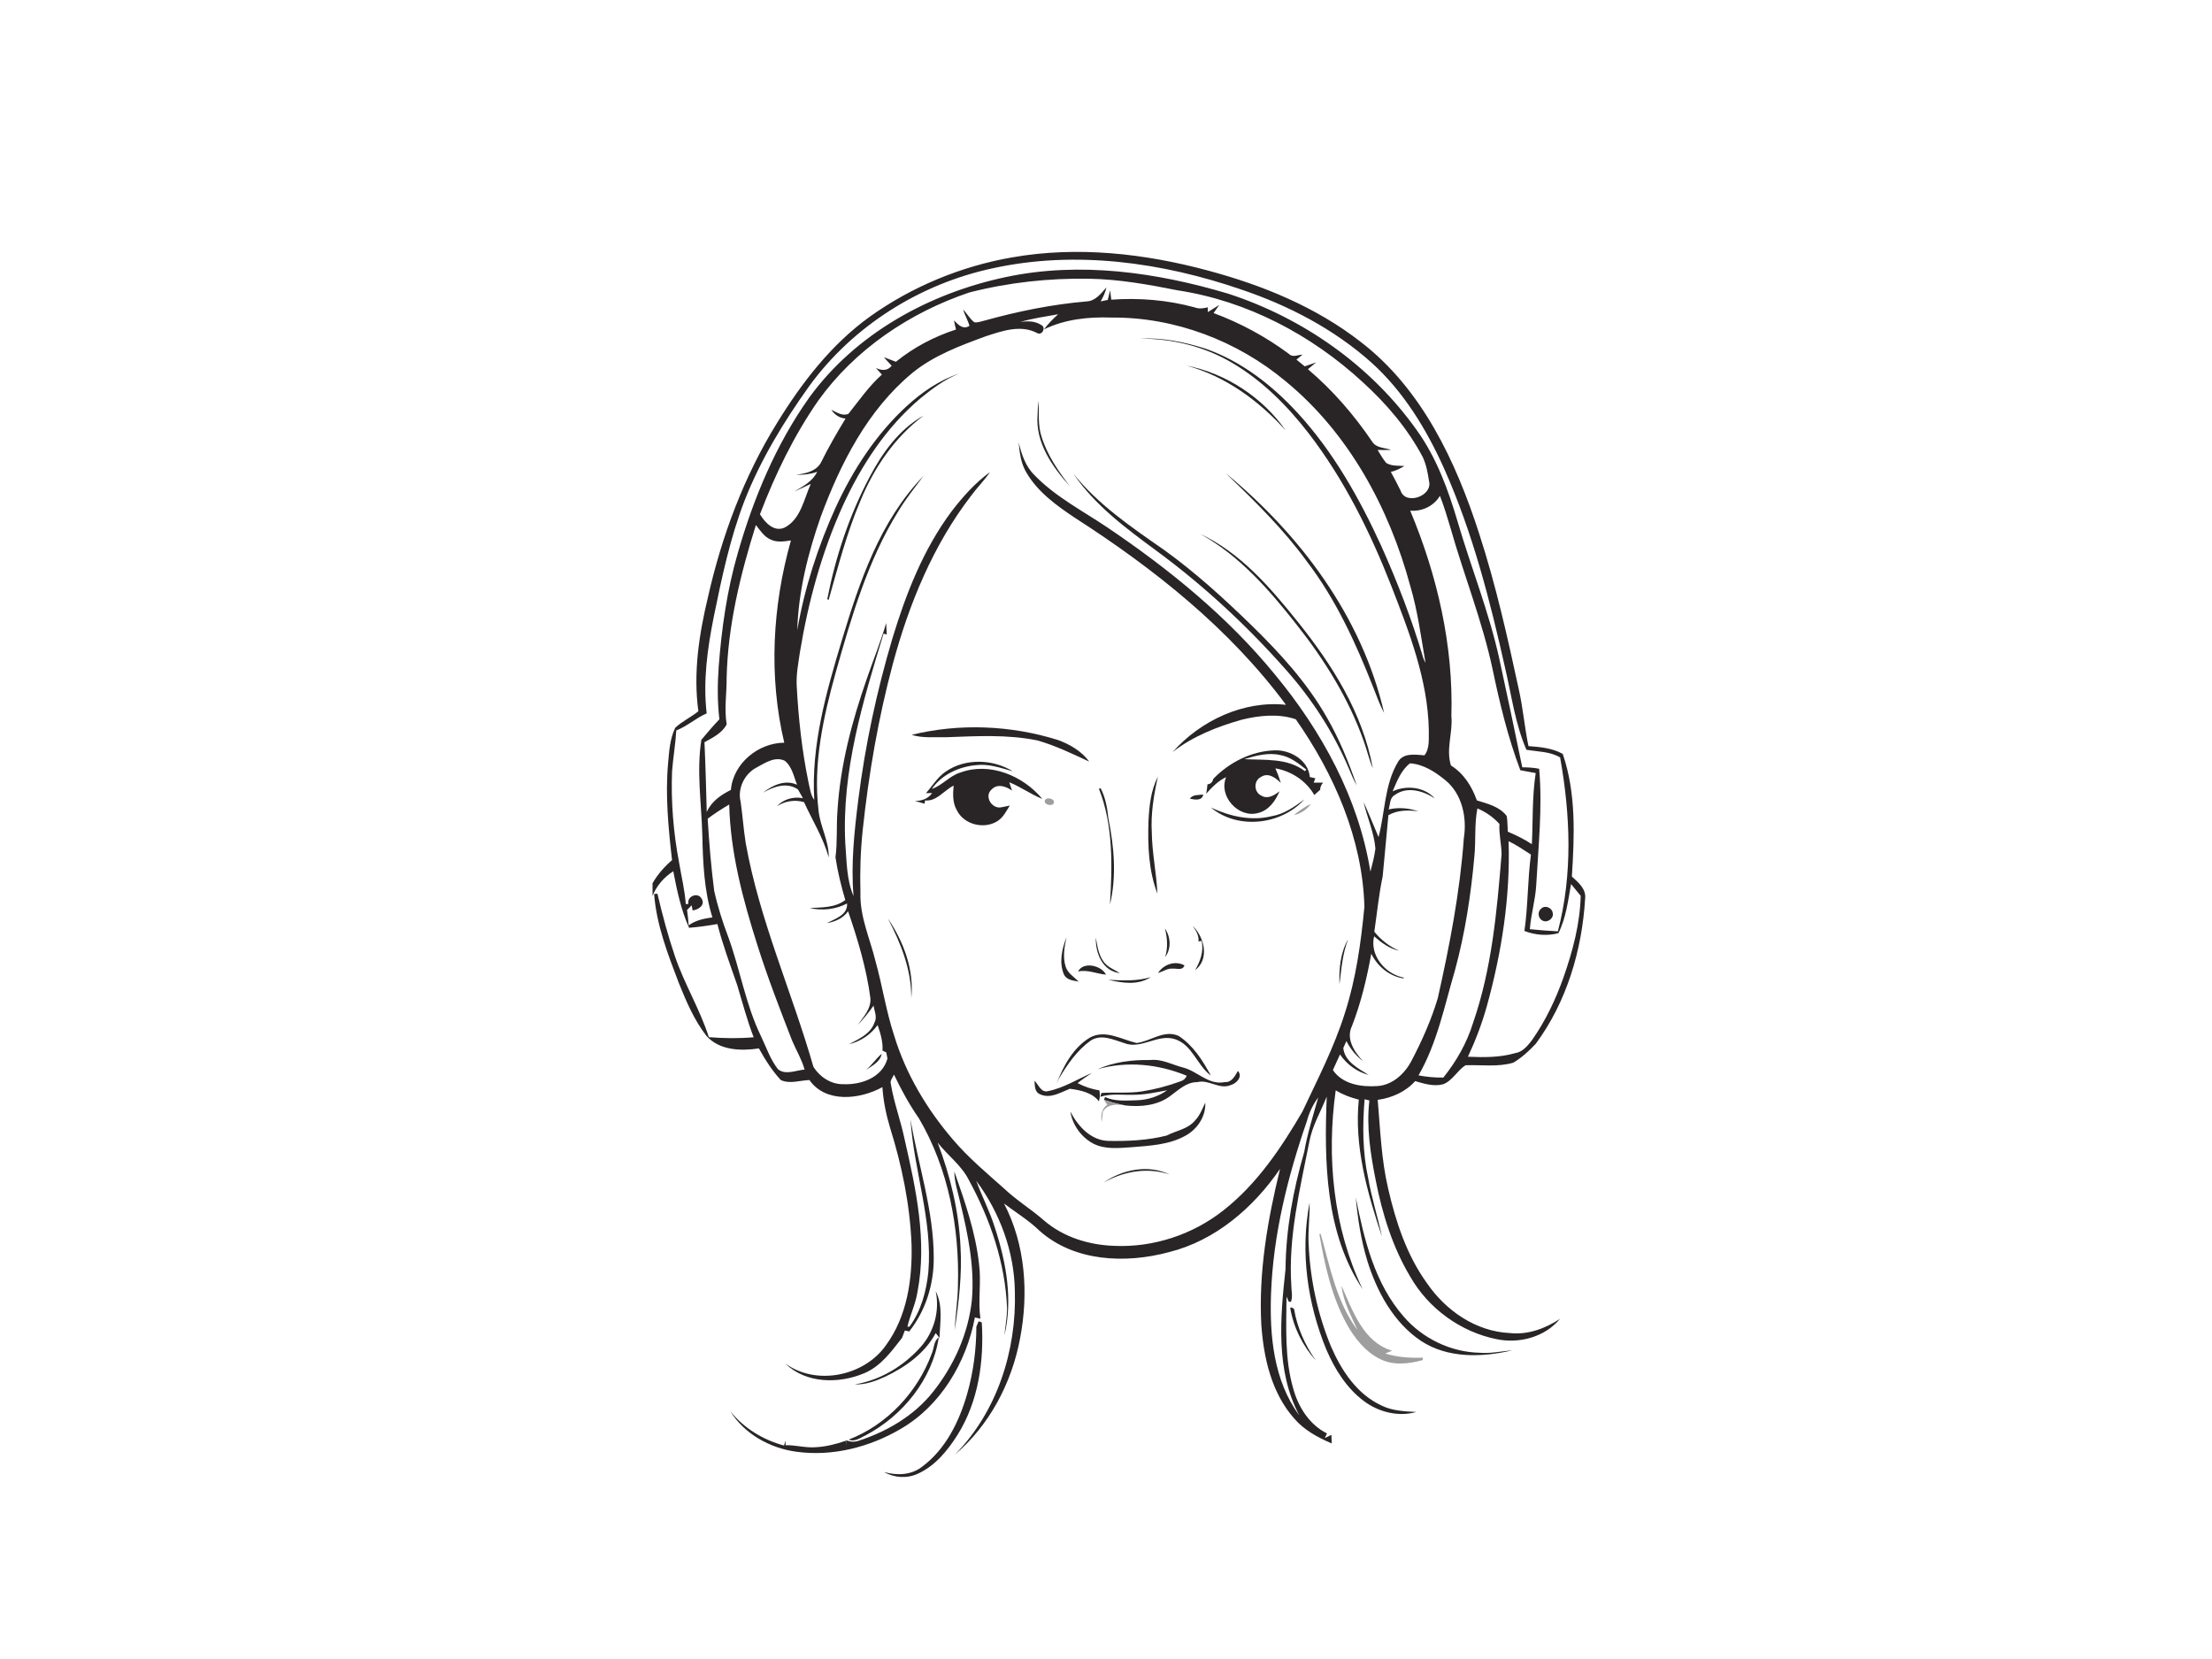 <?xml version="1.0" encoding="utf-8"?>
<!-- Generator: Adobe Illustrator 17.0.0, SVG Export Plug-In . SVG Version: 6.00 Build 0)  -->
<!DOCTYPE svg PUBLIC "-//W3C//DTD SVG 1.1//EN" "http://www.w3.org/Graphics/SVG/1.1/DTD/svg11.dtd">
<svg version="1.1" id="Layer_1" xmlns="http://www.w3.org/2000/svg" xmlns:xlink="http://www.w3.org/1999/xlink" x="0px" y="0px"
	 width="800px" height="600px" viewBox="0 0 800 600" enable-background="new 0 0 800 600" xml:space="preserve">
<path fill="#292526" d="M365.97,93.1c23.66-4.18,48.02-1.44,71.06,4.79c19.69,5.28,39.02,13.2,55.19,25.84
	c22.16,17.07,34.42,43.38,42.78,69.39c6,18.44,10.23,37.39,14.32,56.33c1.51,6.74,2.07,13.64,3.47,20.39
	c4.22,0.3,8.63,0.72,12.39,2.81c4.89,14.23,4.24,29.57,3.31,44.37c2.33,2.1,5.25,4.51,4.79,8.04c-1.13,18.62-6.68,37.31-17.84,52.43
	c-2.42,2.58-5.09,5.04-8.13,6.84c-5.6,1.66-11.54,0.72-17.28,0.93c-2.98,1.85-4.65,5.57-8.11,6.88c-3.38,0.89-6.86-0.2-10.11-1.14
	c-3.5,3.92-8.41,6.04-13.54,6.78c0.92,10.77,1.3,21.65,3.8,32.21c2.76,11.96,6.69,23.93,13.93,33.98c6.8,10,17.76,17.6,30.09,18.15
	c6.5,0.71,12.76-1.64,18.11-5.14c-5.52,6.63-14.79,9.09-23.07,7.32c-12.89-2.62-24.49-11.07-31.03-22.47
	c-6.42-10.68-10.16-22.75-12.55-34.93c-1.88-9.48-3.43-19.23-2.3-28.9c-0.43-0.11-1.29-0.33-1.72-0.44
	c-0.78,9.44-0.75,19.02,1.25,28.33c1.24,7.21,3.5,14.2,5.02,21.35c-5.31-15.88-10.08-32.64-8.37-49.54
	c-2.93-0.72-5.77-1.8-8.35-3.37c-3.39,24.18-0.89,49.73,9.73,71.92c-13.55-20.38-13.91-46.06-12.98-69.65
	c-2.18,5.46-5.27,10.62-6.33,16.48c-3.37,17.11-7.64,34.36-6.47,51.94c0,1.91,0.58,3.94-0.15,5.79c-0.2-0.01-0.59-0.03-0.78-0.04
	l-0.82-1.83c-0.08,11.07-0.7,22.39,2.41,33.17c1.83,6.72,5.84,13.14,12.24,16.31c-0.2,0.42-0.6,1.25-0.8,1.67
	c0.6-0.29,1.79-0.86,2.39-1.15l0.12,3.09c-5.04-2.14-10.01-4.82-13.61-9.05c-8.19-9.26-11.03-21.92-11.86-33.93
	c-1.02-19,2.28-37.93,6.78-56.32c-9.61,14.03-23.38,25.95-40.17,30.12c-15.64,4.22-34.29,3.51-46.9-7.8
	c-3.87-3.75-8.49-6.54-12.76-9.78c7.77,14.89,8.93,32.5,5.8,48.8c-3.01,16.08-11.06,31.43-23.63,42.06
	c15.28-15.4,22.39-37.68,21.75-59.09c-0.21-14.41-5.43-28.44-13.95-39.98c2.05,5.71,4.93,11.11,6.72,16.93
	c4.08,12.46,6.55,26.03,3.45,38.99c0.33-3.31,0.95-6.61,0.95-9.95c-0.65-16.29-6.08-32.08-13.84-46.31
	c-2.68-5.32-7.66-8.86-11.26-13.49c4.58,12.05,7.66,24.74,8.27,37.64c0.6,10.11-0.64,20.19-2.07,30.18
	c0.17-5.36,1.09-10.67,1.14-16.04c0.61-20.87-3.43-42.31-14.06-60.47c-3.5-5.01-6.43-10.39-9.07-15.9c-0.43,1.1-1.54,2.1-1.14,3.39
	c1.13,6.81,3.6,13.32,5,20.08c4.09,17.93,8.16,36.58,4.67,54.96c-0.66,4.4-2.67,8.42-3.67,12.73c0.19,0,0.55,0.01,0.74,0.01
	c4.21-5.72,6.12-12.84,6.83-19.82c1.58-18.69-5.27-36.67-6.45-55.17c2.81,16.7,8.42,33.06,8.4,50.14
	c0.05,9.54-2.93,19.07-8.87,26.58c-0.4-0.09-1.18-0.27-1.57-0.36c-0.35,0.88-0.69,1.77-1.02,2.67c-3.84,4.91-7.68,10.26-13.61,12.77
	c-9.17,3.9-21.12,3.84-28.61-3.48c11.23,8.16,28.58,4.56,36.42-6.65c7.64-10.43,9.57-23.87,9.23-36.5
	c-0.58-14.3-3.48-28.45-7.75-42.08c-1.45-4.8-2.46-9.73-2.79-14.73c-8.03,4.42-20.47,5.91-26.39-2.57c-3.41,0.12-7.14,1.52-10.36,0
	c-3.15-3.41-5.67-7.38-7.91-11.44c-6.54,0.98-14.2,0.76-18.96-4.5c-4.47-5.75-7.34-12.53-10.04-19.24
	c-3.96-10.38-8.05-20.94-8.9-32.12l1.2-0.08c1.79,7.62,3.81,15.2,6.33,22.61c3.42,10.04,9.03,19.17,12.27,29.27
	c5.39,0.42,10.81,0.5,16.2,0.03c-2.4-6.21-4.06-12.66-6-19.02c-2.53-7.26-5.2-14.48-7.12-21.93c-3.39,0.61-6.8,1.07-10.23,1.36
	c-2.94-6.49-4.37-13.49-5.73-20.45c-3.34,2.17-5.99,5.17-7.49,8.89v-4.54c1.82-3.2,4.27-5.98,7.05-8.38
	c-1.33-11.65-2.48-23.4-1.42-35.12c0.38-4.3,0.66-8.78,2.57-12.73c2.49-2.36,5.71-3.82,8.38-5.99c-1.92-13.84,0.25-27.83,3.47-41.3
	c5-22.1,13-43.63,24.96-62.93c8.93-14.55,19.61-28.42,33.58-38.48C329.82,103.65,347.54,96.31,365.97,93.1 M358.98,97.04
	c-26.23,5.62-50.41,20.78-66.25,42.51c-9.27,12.95-17.64,26.69-23.47,41.56c-5.2,13.48-8.2,27.67-11.08,41.8
	c-2.32,11.52-3.97,23.34-2.6,35.1c-3.88,1.66-7.03,4.64-10.99,6.16c-0.29,4.96-1.16,9.86-1.53,14.81c-0.42,11,0.47,22.04,2.52,32.86
	c0.82,5.05,2.09,10.03,2.44,15.15c0.24-0.02,0.71-0.07,0.95-0.09c-0.64-2.8,3.47-4.37,4.77-1.9c1.48,2.31-1.21,4.08-3.25,4.26
	l-0.34-1.85c-0.57,0.56-1.13,1.13-1.67,1.71c0.26,1.83,0.46,3.67,0.6,5.53c2.5-1.84,5.57-2.44,8.57-2.87
	c-3.01-9.64-3.42-19.8-3.65-29.82c-0.31-11.45-2.13-22.97-0.35-34.39c2.13-2.52,4.24-5.06,6.53-7.43
	c-0.75-6.33-0.71-12.74-0.25-19.09c1.06-13.82,3.01-27.64,6.89-40.97c5.7-19.93,13.83-39.39,25.89-56.35
	c16.85-23.17,43.52-37.75,71.23-43.56c26.66-5.63,54.35-1.68,80.18,6.02c27.12,8.79,51.7,26.04,68.25,49.36
	c7.18,9.95,11.4,21.6,14.85,33.27c4.82,16.47,11.28,32.46,14.98,49.25c2.87,13.13,5.64,26.28,8.35,39.44c2.04,0,4.09,0.12,6.11,0.52
	c1.24,14.02-0.3,28.04-1.06,42.04c-0.3,5.39-1.91,10.6-2.31,15.98c3.37,0.35,6.75,0.59,10.13,0.78c5.42-20.53,4.53-42.15,0.82-62.89
	c-3.7-2.21-8.09-2.06-12.19-2.78c-4.04-9.29-5.33-19.41-7.62-29.19c-5.5-24.66-11.81-49.33-22.13-72.47
	c-6.38-14.22-14.68-27.91-26.36-38.42c-13.51-12.06-29.86-20.58-46.95-26.35C420.29,94.86,388.91,90.46,358.98,97.04 M350.55,105.78
	c-21.53,7.26-41.36,20.57-54.66,39.17c-8.8,12.67-15.56,26.66-21.04,41.05c1.83,3,5.13,6.61,9.01,4.76
	c5.79-3.09,6.89-10.3,9.39-15.77c-2.01,0.96-4.02,1.92-6.07,2.79c3.22-1.82,6.67-3.67,8.38-7.14c-2.44,0.84-4.99,1.17-7.56,1.04
	c3.39-0.41,7.36-1.25,9.03-4.63c2.65-5.37,5.66-10.56,8.78-15.68c-2.21-0.15-3.94-1.4-5.17-3.14c1.94,0.84,3.98,2.36,6.19,1.45
	c3.9-4.85,7.43-10.05,12.12-14.2c-0.72-0.81-1.45-1.6-2.16-2.41c2.05,0.99,4.15,1.14,5.7-0.8c-0.96-1.02-1.91-2.03-2.83-3.08
	c1.46,0.53,2.9,1.11,4.36,1.65c6.43-5.21,13.85-9.12,21.72-11.66c-0.19-0.83-0.56-2.48-0.75-3.3c1.6,1.52,3.2,3.45,5.62,1.99
	c-0.52-2.05-1.72-3.88-2.27-5.94c1.42,1.49,2.4,3.4,4.06,4.63c1.27,0.19,2.5-0.37,3.72-0.63c12.06-3.35,24.37-5.85,36.85-6.92
	c3.23-0.13,5.25-2.88,7.19-5.08c-0.38,1.82-1.18,3.49-2.1,5.08c0.64-0.13,1.93-0.41,2.58-0.55c0.28-1.16,0.57-2.32,0.85-3.48
	c0.14,1.13,0.28,2.27,0.42,3.4c10.13-0.73,20.39,0.12,30.2,2.8c1.55,0.61,3.16,0.34,4.73-0.03l-0.04,1.73
	c1.4-0.85,2.79-1.72,4.17-2.59c-0.69,0.97-1.37,1.95-2.06,2.93c9.73,3.62,18.93,8.59,27.26,14.78c1.33,1.42,3.29,0.28,4.9,0.27
	c-0.55,0.45-1.64,1.34-2.19,1.79c0.99,0.81,1.99,1.62,3,2.44c1.36-0.48,2.73-0.97,4.1-1.43c-0.97,0.83-1.97,1.65-2.95,2.46
	c8.95,7.57,16.67,16.51,23.24,26.2c1.45,2.36,4.55,2.16,6.89,2.98c-1.65,0.04-3.29,0.05-4.93,0.02c1.02,1.58,1.89,3.29,3.14,4.72
	c1.97,1.19,4.35,0.93,6.56,1.09c-1.55,0.9-3.15,1.74-4.91,2.13c1.24,2.22,2.38,4.49,3.52,6.77c1.75,5.45,11.74,1.96,10.28-3.47
	c-0.43-2.93-1-5.9-2.23-8.6c-5.46-10.33-13.13-19.34-21.75-27.17c-18.51-17.08-41.81-29.37-66.82-33.18
	c-10.56-2.1-21.22-4.02-32.02-4.21C379.39,100.55,364.71,102.15,350.55,105.78 M368.97,116.45c2.57-0.38,5.31-0.41,7.58,1.07
	c1.94,0.88,0.31,3.96-1.42,2.95c-5.93-3.17-12.69-0.79-18.62,1.15c-9.28,3.41-18.79,6.93-26.54,13.25
	c-16.18,13.38-25.98,32.69-33.15,52.05c-4.61,13.18-8.07,26.97-8.48,40.99c2.65-15.33,7.48-30.27,13.91-44.42
	c6.25-13.6,14.58-26.42,25.65-36.59c5.5-5.04,11.81-9.4,18.93-11.77c-5.16,2.07-9.67,5.42-13.94,8.93
	c-12.36,10.43-21.41,24.26-28.09,38.88c-7.61,16.8-12.5,34.73-15.49,52.89c-0.59,4.04-1.39,8.09-1.17,12.19
	c0.62,11.74,1.89,23.47,4.28,35c0.54,2.13,0.68,4.46,2.07,6.28c-1.18-19.8,4.36-39.09,10.01-57.84
	c6.37-21.13,13.75-43.09,29.45-59.27c-3.12,4.21-6.43,8.29-9.12,12.8c-11.04,17.82-16.9,38.16-22.57,58.17
	c-4.48,16.16-8.26,33.03-6.23,49.89c0.55,5.82,3.83,11.12,3.68,17.02c-1.96-7.1-5.9-13.32-8.92-19.97
	c-3.38-0.98-6.87-0.39-9.82,1.48c2.42-2.57,5.95-3.56,9.41-2.91c-0.44-0.79-1.33-2.37-1.77-3.15c-4.06-2.76-8.81-1.05-12.63,1.16
	c3.4-2.73,7.97-4.81,12.29-2.87c-1.22-2.99-1.79-6.57-4.48-8.69c-3.52-1.67-7.17,0.83-10.2,2.48c-4.33,2.27-6.94,7.59-5.73,12.38
	c0.71,4.96,1.05,9.98,1.84,14.94c4.97,27.86,16.74,53.89,24.49,80.93c2.3,3.67,6.38,6.35,10.81,6.26
	c6.49,0.28,14.08-2.39,15.96-9.28c-0.11-0.55-0.33-1.66-0.43-2.21c-0.35-0.16-1.03-0.49-1.37-0.66c0.22-3.18-0.73-6.24-1.76-9.22
	c-2.53,3.46-6.17,5.92-10.35,6.91c3.55-1.9,7.74-3.66,9.19-7.77c1.12-1.98,0-4.17-0.3-6.19c-1.74,2.47-3.62,4.84-5.75,6.99
	c2.09-2.87,4.85-5.79,4.61-9.62c-1.41-10.77-4.57-21.25-8.08-31.5c-1.78,2.57-4.72,3.82-7.72,4.31c2.99-1.59,7.65-2.9,7.35-7.12
	c-4.14,2.17-8.98,2.71-13.52,1.65c4.42-0.25,9.15-0.06,12.88-2.88c-1.48-5.08-2.78-10.24-3.55-15.48
	c0.75-5.63,0.28-11.32,0.73-16.98c1.01-16.32,5.24-32.24,10.62-47.62c2.28-6.72,5.02-13.28,6.98-20.1c0.1,1.38,0.15,2.77,0.22,4.15
	l-1.15-0.35c-7.53,24.58-15.18,49.82-13.85,75.83c0.52,6.4,0.41,13.1,2.98,19.1c-0.98-11.67,0.28-23.37,1.74-34.94
	c2.5-19.74,6.67-39.27,12.35-58.33c4.9-16.17,11.2-32.22,21.37-45.86c4.03-5.25,8.5-10.3,13.9-14.19c-2.05,3.01-4.66,5.57-6.81,8.51
	c-13.77,17.88-22.47,39.13-28.32,60.79c-5.27,19.65-8.73,39.75-10.89,59.97c-0.82,7.62-1.05,15.29-0.84,22.95
	c-0.26,8.52,3.42,16.4,5.41,24.52c2.51,8.91,3.85,18.12,6.75,26.93c4.23,13.98,11.88,26.77,21.37,37.81
	c5.51,6.47,12.03,11.94,18.36,17.56c4.5,4.28,9.84,7.51,14.5,11.61c7.01,6.04,16.25,8.87,25.4,9.18c14.2,0.64,28.49-4.1,39.61-12.93
	c12.07-9.51,20.78-22.49,28.44-35.62c5.49-11.68,11.46-23.21,15.34-35.56c4.05-12.47,5.83-25.54,7.09-38.53
	c-0.69-24.54-10.92-47.93-24.82-67.8c-6.22-2.14-13.17-1.4-19.47,0.13c-8.9,2.53-17.72,5.96-25.07,11.72
	c10.08-11.38,25.68-18.72,40.99-17.09c-20.41-27.56-47.67-49.2-76.34-67.63c-6.64-4.43-13.41-9.3-17.51-16.32
	c-2.03-3.31-2.47-7.24-2.85-11.03c1.05,4.32,2.48,8.73,5.75,11.93c7.57,7.81,17.35,12.86,26.3,18.86
	c22.35,15.09,43.55,32.31,60.68,53.27c16.97,20.5,30.22,44.75,34.51,71.25c0.72-2.74,1.44-5.5,1.81-8.31
	c-0.47-5.83-2.99-11.21-4.27-16.86c1.89,4.19,3.59,8.46,5.4,12.68c2.4-9.05,2.11-19.03,7.08-27.25c1.95-3.33,6.32-2.54,9.53-2.32
	c2.02-2.62,1.47-6.09,1.57-9.17c-0.36-18.15-7.06-35.32-13.54-52.02c-7.65-19.53-17.06-38.55-29.89-55.23
	c-7.71-9.98-16.8-19.13-27.74-25.54c-10.03-5.95-21.78-8.79-33.38-8.73c8.03-0.46,16.09,1.19,23.72,3.6
	c13.08,4.56,24.29,13.33,33.56,23.46c12.82,14,22.2,30.73,30.07,47.9c5.89,13.16,11.09,26.65,15.18,40.48
	c0.22,0.63,0.5,1.23,0.83,1.82c-1.62-9.29-2.81-18.69-5.5-27.76c-7.62-28.24-22.25-55.35-45.11-74.11
	c-17.49-14.61-40.09-23.21-62.95-23.02c-8.34-0.3-16.85,0.59-24.44,4.28c1.5-2.02,3.27-3.8,5.13-5.47
	C378.1,114.49,373.45,115.13,368.97,116.45 M520.77,179.33c-2.21,3.7-6.49,5.72-10.75,5.36c9.81,23.43,15.66,48.83,14.89,74.32
	c0.57,6-2.03,11.93-0.16,17.83c4.65,2.89,7.58,7.59,9.38,12.63c3.85,1.22,8.25,2.23,10.8,5.66c0.32,1.86,0.25,3.76,0.39,5.65
	c3.01,1.29,5.97,2.71,8.7,4.54c0.41-8.58,0.07-17.21,1.39-25.73c-1.86-0.31-3.72-0.66-5.56-1.02c-4.48-11.84-7.44-24.15-10.03-36.51
	c-3.71-17.42-10.37-33.99-15.22-51.09C523.43,187.06,522.27,183.13,520.77,179.33 M273.38,189.88c-5.62,17.9-10.15,36.36-10.58,55.2
	c0.05,5.63-0.92,11.3,0.01,16.89c-1.6,3.15-5.07,4.81-8.03,6.47c0.38,8.41,0.61,16.83,0.82,25.24c1.67-3.83,5.14-6.2,8.74-8
	c0.8-9.58,9.91-17.02,19.3-17.07c-5.71-24.04-4.28-49.46,2.41-73.15c-2.36,0.34-4.89,0.79-7.15-0.25
	C276.42,194.23,274.96,191.89,273.38,189.88 M503.66,286.18c5.03-2.27,11.43-1.64,15.25,2.57c-4.19-2.75-10.05-4.48-14.47-1.22
	c-1.89,1-1.64,3.45-2.22,5.21c3.58-0.84,7.27-0.49,10.73,0.67c-3.68-0.45-7.52-0.5-10.82,1.42c-0.65,7.38-1.4,14.76-2.07,22.13
	c-1.4,6.61-2.04,13.33-3.02,20c2.4,2.97,5.44,5.37,8.96,6.88c-3.5-0.73-6.42-2.91-9.04-5.23c-1.64,6.94,3.99,13.66,10.69,14.95
	l-0.03,0.31c-5.2-0.84-9.36-4.3-11.68-8.94c-1.61,8.89-3.71,17.72-6.99,26.16c-2.25,4.58,0.86,9.39,3.98,12.65
	c-2.56-1.89-4.53-4.41-5.99-7.22c-0.28,0.62-0.84,1.88-1.12,2.51c0.49,4.9,5.43,7.4,9.17,9.73c-4.24-1.12-7.88-3.79-10.36-7.4
	c-0.84,1.89-1.7,3.76-2.57,5.64c3.48,5.16,10.3,6.19,16.06,5.79c5.54-0.35,9.99-4.52,12.43-9.26c3.77-7.21,7.11-14.71,9.44-22.51
	c4.29-19.09,8.02-38.37,9.43-57.91c1.18-7.41-0.61-15.97-6.65-20.91c-3.67-3.01-7.94-5.81-12.82-6.13
	C506.7,278.54,505.23,282.57,503.66,286.18 M255.94,296.1c0.52,8.71,1.24,17.42,2.36,26.08c1.26,5.71,3.04,11.31,5.12,16.78
	c4.28,11.78,6.26,24.37,11.76,35.71c1.95,4.04,3.37,8.42,6.15,11.99c2.71,2.29,6.53,0.4,9.66,0.17c-1.02-3.67-3-6.93-4.48-10.4
	c-4.42-11.39-8.85-22.78-12.53-34.43c-5.27-16.55-9.84-33.58-10.25-51.04C261.05,292.54,258.42,294.22,255.94,296.1 M534.32,292.37
	c-1.14,5.79-0.5,11.68-1.11,17.52c-1.24,13.82-3.35,27.61-7,41.02c-3.79,12.85-6.42,26.28-13.18,38.02
	c2.96,0.56,5.97,0.83,8.98,0.78c4.71-5.89,8.49-12.47,10.72-19.71c6.81-19.62,8.66-40.44,10.33-61.01
	c-0.03-3.67-0.99-7.29-0.77-10.99C540.09,295.53,537.35,293.67,534.32,292.37 M545.6,304.23c0.66,20.14-2.5,40.24-7.85,59.62
	c-1.76,6.29-4.09,12.41-6.85,18.33c5.73,0.25,11.55,0.3,17.12-1.31c2.73-0.41,4.55-2.76,6.13-4.81c4.85-6.96,8.54-14.69,11.35-22.69
	c3.31-9.47,5.94-19.3,6.18-29.39c-1.16-1.42-2.31-2.85-3.49-4.25c-1.07,6-1.82,12.26-4.56,17.76c-4.03,1.07-8.42,0.71-12.3-0.79
	c1.32-9.16,1.12-18.45,2.36-27.62C551.05,307.36,548.44,305.59,545.6,304.23 M472.64,405.51c-6.97,20.14-12.19,41.1-12.96,62.49
	c-0.53,15.07,0.95,31.35,10.2,43.86c-8.56-16.2-6.88-35.29-4.95-52.86c0.12-14.39,2.78-28.64,6.77-42.43
	c1.14-6.68,3.23-13.14,5.05-19.66C474.84,399.48,473.46,402.4,472.64,405.51z"/>
<path fill="#292526" d="M429.11,132.23c14.29,2.79,27.52,11.49,35.87,23.43C455.33,144.97,443.17,136.01,429.11,132.23z"/>
<path fill="#292526" d="M375.25,150.11c0.04-1.74,0.13-3.48,0.34-5.2c0.27,4.37-0.32,8.89,1.13,13.11
	c2.06,6.66,6.08,12.44,10.28,17.91C380.62,168.91,374.43,160.06,375.25,150.11z"/>
<path fill="#292526" d="M314.51,172.5c4.63-8.78,10.72-17.3,19.56-22.22c-10.46,7.8-17.96,18.87-22.89,30.85
	c-4.94,11.56-8.05,23.76-11.49,35.81l-0.5-0.23C302.18,201.35,307.18,186.35,314.51,172.5z"/>
<path fill="#292526" d="M388.16,171.26c9.02,11.29,21.07,19.43,32.81,27.6c11.37,8.19,21.75,17.65,31.78,27.41
	c10.17,9.94,19.91,20.58,27,33c4.55,7.83,7.99,16.25,10.93,24.81c-1.08-1.93-1.95-3.97-2.79-6c-5.57-13.17-13.43-25.32-22.93-35.98
	c-13.95-15.78-29.47-30.18-46.42-42.69C407.41,191.21,396.02,182.84,388.16,171.26z"/>
<path fill="#292526" d="M443.21,171.07c27.09,22.33,49.43,52.12,57.38,86.79c-1.62-2.99-2.71-6.21-3.97-9.35
	c-6.26-15.89-13.43-31.61-23.83-45.27C464.21,191.4,453.73,181.15,443.21,171.07z"/>
<path fill="#292526" d="M434.08,193.1c14.53,6.82,25.29,19.31,35.13,31.61c12.55,15.6,23.66,33.19,27.29,53.19
	c-1.34-3.18-2.1-6.56-3.26-9.79c-5.49-15.58-14.39-29.73-24.62-42.61C458.84,213.08,448.1,200.85,434.08,193.1z"/>
<path fill="#292526" d="M329.7,265.77c17.33-4.26,35.87-3.47,52.89,1.85c4.35,1.57,8.56,4.05,11.34,7.82
	c-6.14-2.83-12.25-5.82-18.77-7.66c-10.89-2.22-22.05-1.55-33.08-1.15C337.96,266.54,333.69,267.02,329.7,265.77z"/>
<path fill="#292526" d="M438.81,281.69c5.75-5.98,13.85-10.08,22.22-10.32c5.66-0.21,12.18,3.6,12.68,9.65c0.5,0.11,1.5,0.35,2,0.46
	l-0.61,1.58c0.85,0,2.56,0,3.41,0c-0.62,0.74-1.08,1.59-1.05,2.58c-0.53,0.47-1.6,1.41-2.13,1.88c-2.99-5.17-8.22-8.59-14.06-9.64
	c0.76,1.71,1.41,3.47,1.95,5.26c-1.86-1.83-4.57-3.89-7.19-2.13c-2.74,1.35-2.57,5.57,0.22,6.78c2.32,1.34,4.66-0.2,6.49-1.6
	c-1.44,3.48-3.89,6.93-7.77,7.85c-7.07,1.96-14.41-6.13-11.52-12.97c-2.91,1.32-5.11,3.66-7.22,5.98c0.22-1.12,0.38-2.26,0.47-3.4
	C437.78,283.59,438.49,282.94,438.81,281.69 M449.99,274.55c7.42,0.42,15.63-0.5,21.94,4.35l0.53-0.56
	c-2.82-2.21-5.74-4.58-9.37-5.25C458.69,272.05,454.21,273.29,449.99,274.55z"/>
<path fill="#292526" d="M342.04,279.05c7.1-4.9,17.05-4.55,24.27-0.09c-4.32-1.21-8.69-2.8-13.26-2.23
	c-6.17,0.52-12.46,3.39-16.04,8.6c3.81-1.28,6.4-4.75,10.29-5.92c10.61-3.95,22.71,1.14,29.67,9.53c-4.15-1.66-7.79-4.35-11.95-6.03
	c0.25,0.76,0.74,2.27,0.99,3.03c-2.13-1.57-5.3-2.64-7.39-0.41c-2.74,2.41-0.03,6.94,3.31,6.48c0.82-0.16,2.47-0.5,3.29-0.66
	c-1.28,1.93-2.32,4.21-4.34,5.52c-4.84,3.23-12.31,1.41-14.86-3.9c-1.55-2.69-1.4-5.87-1.12-8.85c-3.44,1.7-6.22,5.82-10.3,5.36
	l-0.24,1.18c-1.16-0.33-2.32-0.66-3.48-0.99c2.41,0.03,4.82-0.79,6.24-2.85l-2.24,0.03C337.24,284.23,339.06,281.05,342.04,279.05z"
	/>
<path fill="#292526" d="M415.36,296.95c0.28-5.47,0.86-11.12,3.41-16.06c-1.48,6.59-2.59,13.31-2.21,20.1
	c0.09,7.45,1.7,14.77,2.03,22.19C415.39,314.85,415.07,305.77,415.36,296.95z"/>
<path fill="#292526" d="M397.44,285.25c0.16-0.04,0.46-0.12,0.62-0.17c1.75,3.38,2.43,7.17,2.8,10.92
	c2.07,10.2,3.03,20.92,0.57,31.15C402.28,313.12,402.68,298.56,397.44,285.25z"/>
<path fill="#292526" d="M430.31,288.86c1.12-1.62,3.17-1.24,4.84-1.51C434.78,289.78,431.98,289.19,430.31,288.86z"/>
<path fill="#292526" d="M459.89,295.19c4.5-0.74,8.26-3.4,11.83-6.05c-8.4,9.25-24.05,11.02-33.79,2.91
	C444.73,295.23,452.45,297.03,459.89,295.19z"/>
<path fill="#292526" d="M557.38,328.63c1.33-1.4,3.88-0.39,4.15,1.42c0.59,1.95-1.74,3.82-3.55,2.94
	C556.29,332.27,555.9,329.75,557.38,328.63z"/>
<path fill="#292526" d="M321.11,332.18c5.7,8.39,9.54,18.56,8.47,28.83C329.67,350.75,325.79,341.11,321.11,332.18z"/>
<path fill="#292526" d="M431.39,334.9c4.18,4.06,6.14,11.97,0.83,15.97c1.89-3.21,3.17-6.78,2.38-10.56l-1.15,0.17
	C433.67,338.36,432.55,336.57,431.39,334.9z"/>
<path fill="#292526" d="M421.3,335.78c2.09,3.01,2.39,7.35,0.1,10.33C422.45,342.71,422.2,339.18,421.3,335.78z"/>
<path fill="#292526" d="M384.71,352.25c-1.72-4.26-0.64-9.1,0.99-13.23c-0.73,3.44-1.39,7.05-0.32,10.5
	c0.72,2.43,3.02,3.77,4.72,5.46C388.11,354.65,385.58,354.42,384.71,352.25z"/>
<path fill="#292526" d="M405.03,351.95c-6.27-0.71-8.9-7.23-8.7-12.82c0.53,2.98,0.96,6.14,2.79,8.65
	C400.55,349.81,403,350.66,405.03,351.95z"/>
<path fill="#292526" d="M484.44,356c-0.21-5.48,0.3-11.46,3.12-16.26C485.52,344.92,485.12,350.53,484.44,356z"/>
<path fill="#292526" d="M418.8,351.93c1.98-3.14,6.23-4.65,9.58-2.78c-0.73,2.01-2.84,1.02-4.38,1.16
	C422.14,350.21,420.52,351.38,418.8,351.93z"/>
<path fill="#292526" d="M389.89,351.36c1.91-3.77,8.51-2.18,10.1,1.13C396.61,352.2,393.33,350.58,389.89,351.36z"/>
<path fill="#292526" d="M400.8,354.35c5.15,0.26,10.36,0.59,15.37-0.97C411.6,356.45,405.83,355.52,400.8,354.35z"/>
<path fill="#292526" d="M394.09,375.31c5.57-3.15,11.5,0.64,16.99,1.91c5.09-0.61,9.98-4.97,15.21-2.55
	c5.22,3.39,8.74,8.94,11.63,14.33c-5.02-3.72-6.68-11.16-12.99-13.17c-6.29-2.04-12.21,3.86-18.35,1.41
	c-3.87-1.18-8.29-3.39-12.12-0.9c-4.92,3.51-8.42,8.6-11.47,13.73c-0.22,0.47-0.67,1.41-0.89,1.88
	C384.56,385.58,388.09,378.96,394.09,375.31z"/>
<path fill="#292526" d="M313.15,387c2.14-1.73,3.66-4.16,5.71-5.87C318.43,384.01,315.34,385.48,313.15,387z"/>
<path fill="#292526" d="M396.93,386.7c5.97-2.65,12.57-3.44,19.05-3.33c4.21-0.48,7.98,1.73,11.95,2.73
	c5.22,1.35,9.23,6.47,15.03,5.25c2.57,0.17,3.65-2.21,4.76-4.04c1.83,2.13-0.53,4.54-2.66,5.14c-4.12,1.71-7.88-2.16-12.05-1.08
	c-3.93-0.04-6.77,2.84-9.73,4.98c-4.57,3.47-10.66,4.06-16.2,3.46c-2.52-0.45-4.99-1.14-7.43-1.91l-0.38-0.12
	c0.09-0.26,0.29-0.77,0.39-1.02c3.58,1.66,7.59,1.26,11.42,1.17c3.93-0.12,7.82-1.32,11.03-3.62c-4.03,0.74-8.04,1.65-12.16,1.63
	c-4,0.14-8.12-0.55-12,0.73l0.38-1.38c4.91-0.35,9.87,0.19,14.76-0.58c4.72-0.76,9.37-1.98,13.85-3.63
	c1.06-0.31,1.82-0.99,2.27-2.02C419.03,384.85,407.59,383.65,396.93,386.7z"/>
<path fill="#292526" d="M379.12,394.6c5.65-1.13,10.57-4.35,15.82-6.57c-1.79,1.17-3.57,2.34-5.22,3.69c2.48,1.3,5.13,2.21,7.9,2.61
	c0.2,1.32,0.26,2.68-0.2,3.97c-2.36-3.15-6.77-4.06-10.5-4.53c-3.38,1.31-7.02,3.71-10.73,2c-2.06-0.79-1.92-3.13-2.05-4.93
	C375.6,392.28,376.54,395.35,379.12,394.6z"/>
<path fill="#292526" d="M432.21,405.23c1.74-1.82,2.63-4.21,3.7-6.43c0.23,5.01-2.93,9.67-7.26,11.99
	c-5.97,3.3-12.97,3.58-19.6,4.13c-4.55,0.3-9.45,0.84-13.65-1.32c-4.33-2.29-7.52-6.72-8.28-11.56c2.75,5.3,7.43,10.46,13.84,10.59
	c7.01,0.12,14.17-0.21,21-1.95C425.38,408.9,429.65,408.37,432.21,405.23z"/>
<path fill="#292526" d="M399.02,427.77c6.86-4.81,16.22-6.73,23.99-3C414.98,422.04,406.25,423.61,399.02,427.77z"/>
<path fill="#292526" d="M345.15,423.71c3.8,10.85,7.65,21.84,8.92,33.33c0.9,6.62-0.43,13.27,0.51,19.89c-0.5-0.11-1.5-0.33-2-0.45
	c-3.08,16.21-12.33,31.92-26.86,40.32c-11.25,6.6-24.67,10.04-37.69,8.24c-9.54-1.28-18.79-6.39-23.93-14.68
	c4.94,6.18,11.87,10.4,19.48,12.45c0.11-0.45,0.35-1.33,0.46-1.78l0.1,1.65c3.63-0.08,7.19,1.01,10.82,0.73
	c3.76-0.19,7.43-1.13,10.97-2.35c0.02,0.44,0.05,1.33,0.06,1.77c0.01-0.49,0.05-1.48,0.06-1.97c1.52,0.71,3.25,0.69,4.79,0.11
	c10.17-3.36,19.84-9.06,26.56-17.53c7.61-9.53,12.82-21.14,14.1-33.32c1.01-11.82-1.38-23.56-4.16-34.98
	C346.52,431.35,345.17,427.63,345.15,423.71z"/>
<path fill="#292526" d="M494.51,456c-2.26-7.46-3.48-15.19-4.17-22.93c3,15.24,6.86,31.21,17.39,43.17
	c6.8,7.86,16.91,12.74,27.33,13c4.01,0.36,7.97-0.56,11.95-0.89c-10.9,2.57-23.28,3.02-33.02-3.35
	C504.01,478.35,498,467.2,494.51,456z"/>
<path fill="#292526" d="M473.63,434.99c0.11,5.03-0.64,10.04-0.34,15.08c0.54,12.56,3.22,25.07,8,36.71
	c3.76,8.76,9.45,17.49,18.41,21.57c3.89,1.93,8.26,2.07,12.5,2.31c-6.47,1.85-13.6,0.04-18.91-3.93
	c-6.28-4.68-10.55-11.54-13.6-18.64C472.84,471.4,470.19,452.8,473.63,434.99z"/>
<path fill="#292526" d="M332.98,487.14c4.83-5.43,6.95-13.04,5.43-20.17c2.71,5.32,1.55,11.22,1.38,16.91
	c-0.35-0.44-1.03-1.31-1.38-1.75c-3.92,7.34-11.02,12.34-18.39,15.82c-3.42,1.57-7.07,2.89-10.89,2.74
	C318.34,499.18,326.81,494.07,332.98,487.14z"/>
<path fill="#292526" d="M467.12,472.82c0.22,0.15,0.66,0.44,0.89,0.58c1.12,6.74,3.95,13.04,7.85,18.62
	c-4.74-5.31-8.06-11.95-9.24-18.98L467.12,472.82z"/>
<path fill="#292526" d="M353.94,477.84c0.28,0.11,0.85,0.33,1.14,0.44c0.85,13.99-1.22,28.65-8.8,40.7
	c-3.57,5.62-8.02,11.11-14.2,13.95c-3.89,1.85-8.6,1.61-12.32-0.54c4.63,1.29,9.82,1.15,13.75-1.95
	c8.52-6.32,13.43-16.37,16.29-26.37c2.25-7.87,3.29-16.07,3.31-24.25C353.32,479.32,353.73,478.33,353.94,477.84z"/>
<path fill="#292526" d="M336.94,489.65c0.91-1.96,0.71-4.62,2.58-5.98c-2.32,15.21-13.03,28.34-26.45,35.43
	c-1.93,0.89-3.9,2.5-6.12,1.55C320.8,515.29,331.83,503.51,336.94,489.65z"/>
<path fill="#9F9E9E" d="M378.06,289.16c1.02-1.01,3.98-0.04,2.88,1.58C379.94,291.77,377.02,290.72,378.06,289.16z"/>
<path fill="#9F9E9E" d="M376.29,290.27C376.79,290.84,376.79,290.84,376.29,290.27z"/>
<path fill="#9F9E9E" d="M467.98,294.81c1.86-1.62,3.9-3.03,6.13-4.08C472.64,292.8,470.45,294.26,467.98,294.81z"/>
<path fill="#9F9E9E" d="M422.25,382.25C422.7,382.85,422.7,382.85,422.25,382.25z"/>
<path fill="#9F9E9E" d="M399.65,397.9c2.44,0.77,4.91,1.46,7.43,1.91c-2.98-0.49-6.39-0.7-8.2,2.2c-0.13,1.29-0.28,2.58-0.44,3.88
	c-0.34-2.41-0.15-4.85,2.04-6.35l-1.24-1.76L399.65,397.9z"/>
<path fill="#9F9E9E" d="M477.18,446.37l0.45-0.16c3.38,11.94,5.72,24.69,13.34,34.85c-2.34-5.2-5.16-10.31-5.81-16.07
	c4.04,8.99,7.8,20.38,18.31,23.51c-0.62,0.26-1.87,0.76-2.5,1.02c4.42,1.35,9.02,1.69,13.62,1.48l-0.05,0.89
	c-5.07,1.42-10.83,2.05-15.65-0.49c-5.23-2.66-9.01-7.49-11.82-12.52C481.59,468.85,479.11,457.54,477.18,446.37z"/>
</svg>
